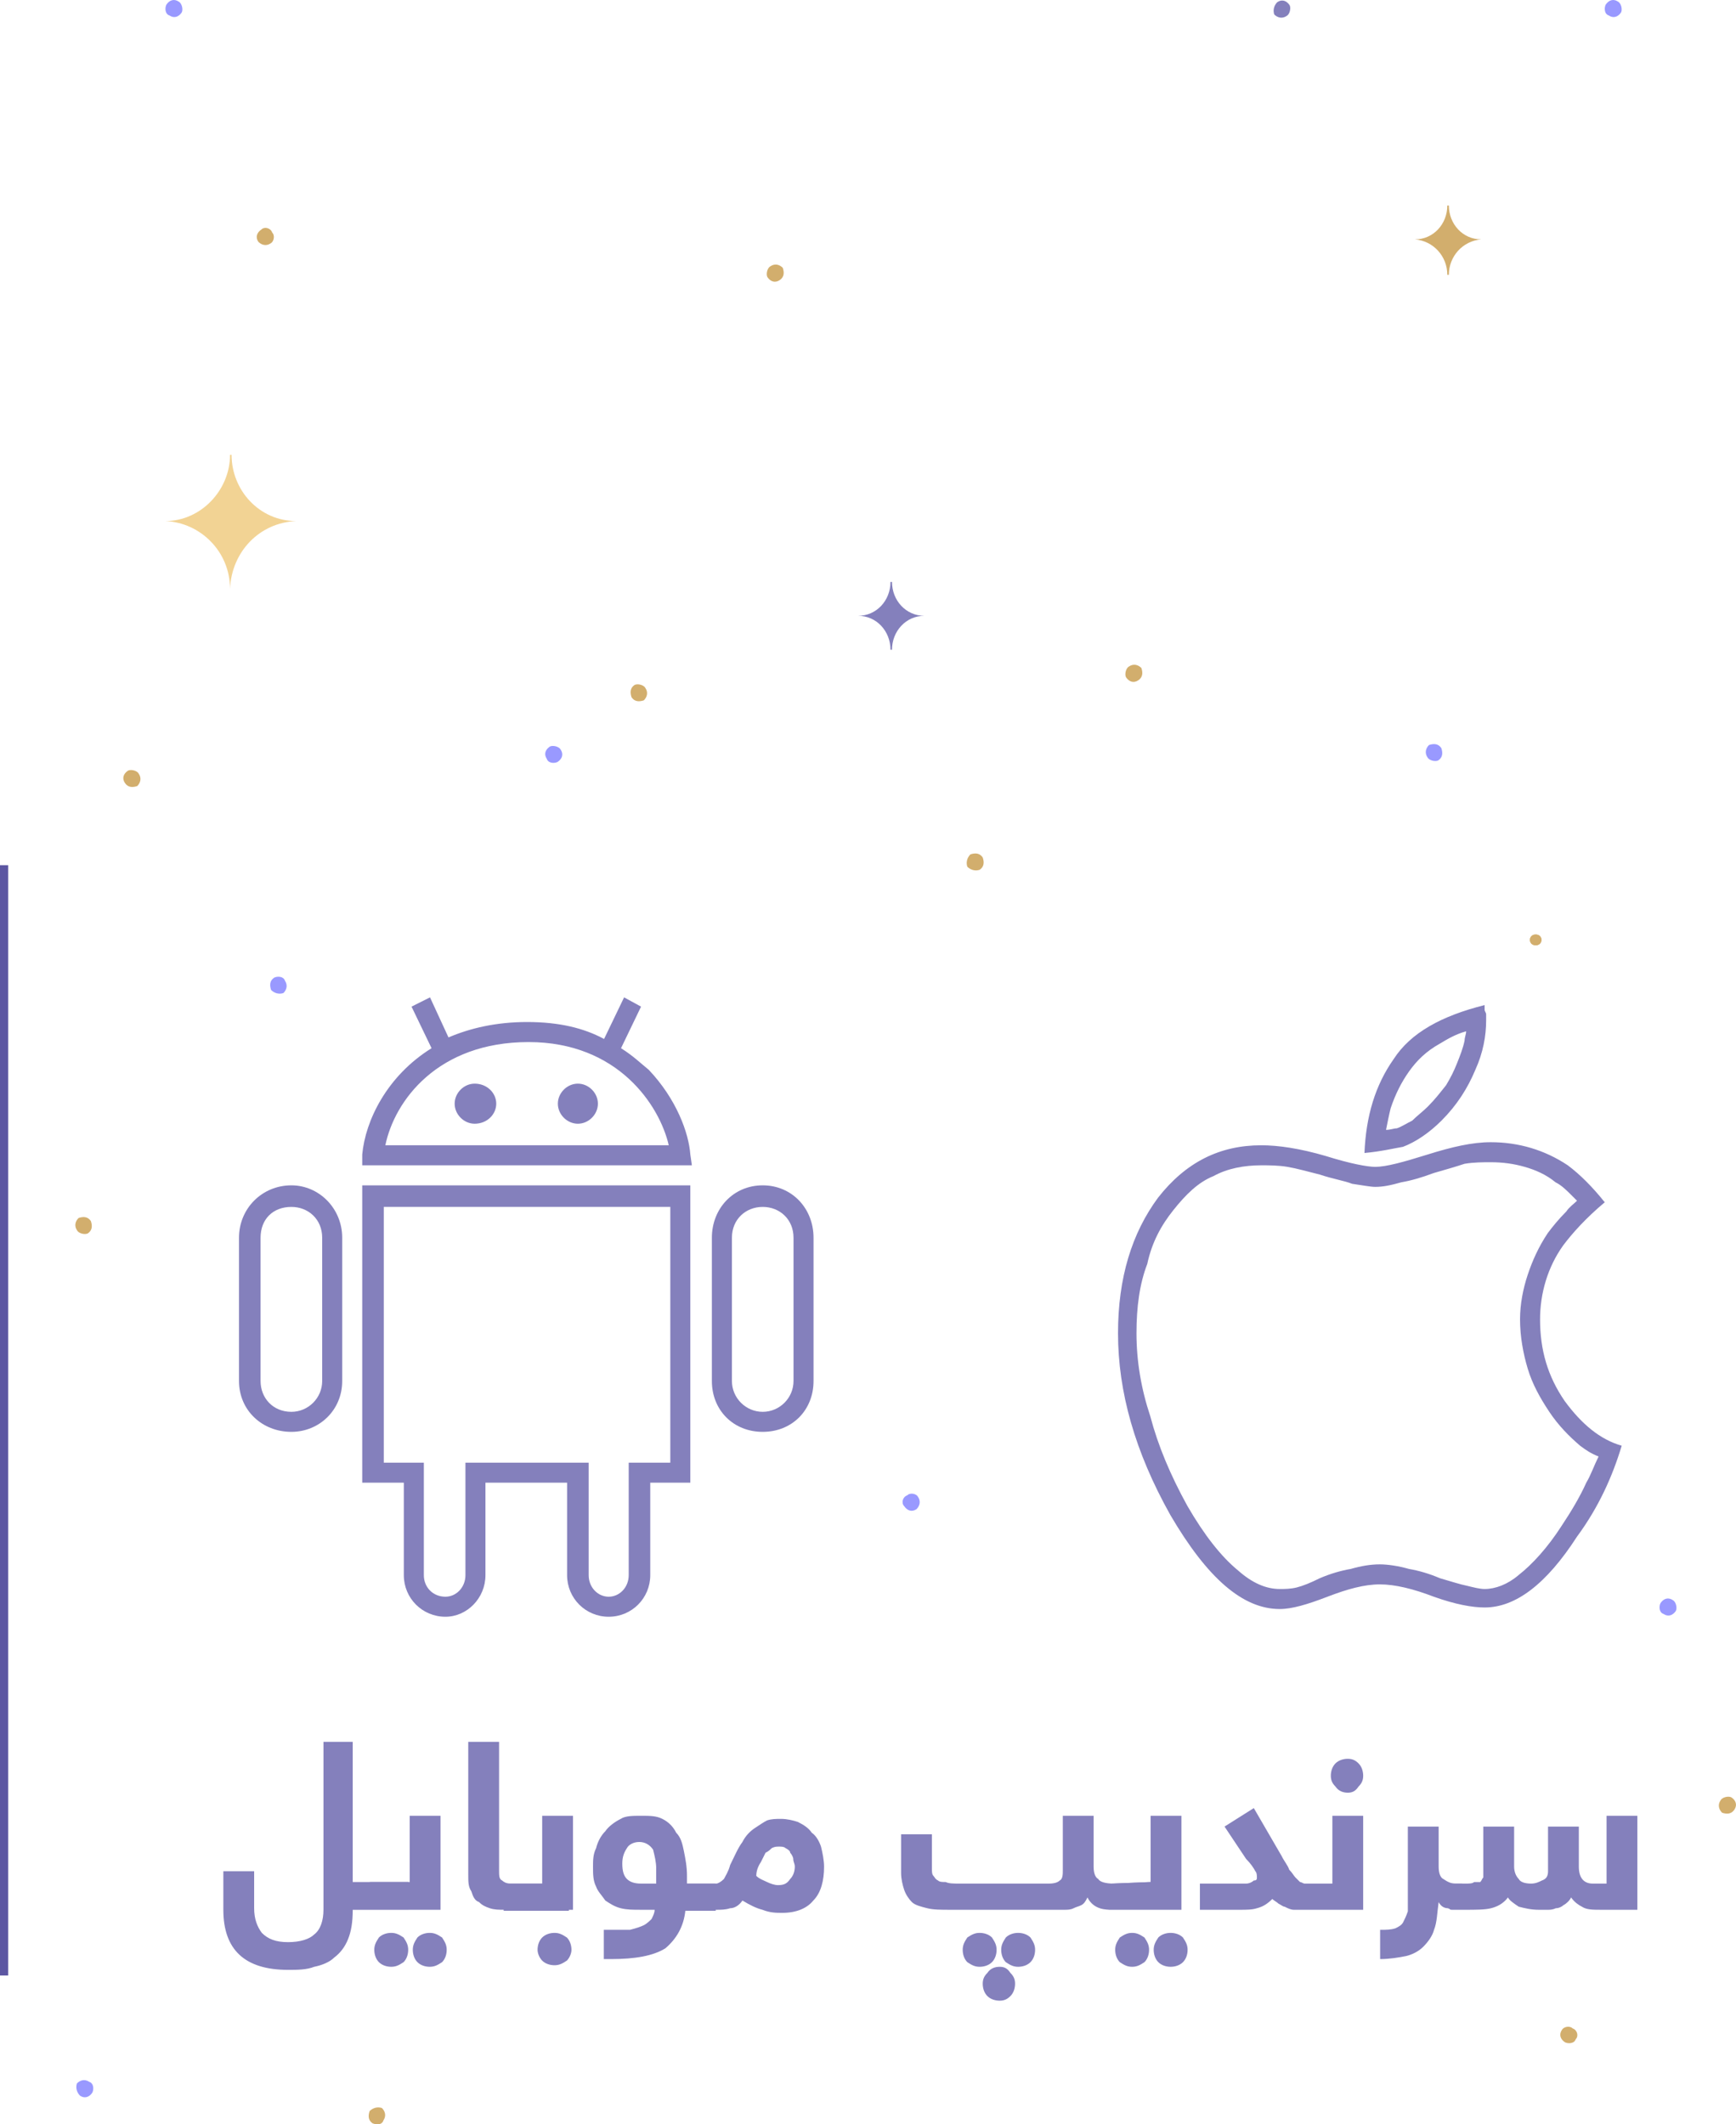 <?xml version="1.0" encoding="UTF-8"?>
<!DOCTYPE svg PUBLIC "-//W3C//DTD SVG 1.1//EN" "http://www.w3.org/Graphics/SVG/1.1/DTD/svg11.dtd">
<!-- Creator: CorelDRAW X7 -->
<svg xmlns="http://www.w3.org/2000/svg" xml:space="preserve" width="100%" height="100%" version="1.1" style="shape-rendering:geometricPrecision; text-rendering:geometricPrecision; image-rendering:optimizeQuality; fill-rule:evenodd; clip-rule:evenodd"
viewBox="0 0 89822 109888"
 xmlns:xlink="http://www.w3.org/1999/xlink">
 <defs>
  <style type="text/css">
   <![CDATA[
    .fil5 {fill:#5C56A2}
    .fil3 {fill:#8480BC}
    .fil4 {fill:#8480BC;fill-rule:nonzero}
    .fil1 {fill:#9999FF;fill-rule:nonzero}
    .fil0 {fill:#D2AE6D;fill-rule:nonzero}
    .fil2 {fill:#D2AE6D;fill-rule:nonzero}
    .fil6 {fill:#F2D394;fill-rule:nonzero}
   ]]>
  </style>
 </defs>
 <g id="Layer_x0020_1">
  <g id="_2514766404736">
   <path class="fil0" d="M79458 48340c-398,0 -398,558 0,558 399,0 399,-558 0,-558z"/>
   <path class="fil1" d="M3981 107768c160,-159 399,-239 638,-79 239,79 239,398 159,558 -159,239 -398,318 -637,159 -160,-159 -240,-399 -160,-638z"/>
   <path class="fil1" d="M73858 39175c80,160 399,239 558,160 239,-160 239,-399 159,-638 -159,-239 -398,-239 -637,-159 -160,159 -239,398 -80,637z"/>
   <path class="fil1" d="M46782 77908c160,239 399,319 638,160 159,-160 239,-399 80,-638 -80,-159 -399,-239 -558,-80 -239,80 -319,399 -160,558z"/>
   <path class="fil2" d="M58259 35031c159,239 398,319 637,159 239,-159 239,-398 160,-637 -160,-160 -399,-239 -638,-80 -159,80 -239,399 -159,558z"/>
   <path class="fil2" d="M6463 40502c160,239 399,239 638,159 159,-159 239,-398 79,-637 -79,-160 -398,-240 -557,-160 -240,160 -319,399 -160,638z"/>
   <path class="fil1" d="M28292 39255c80,239 399,239 558,159 239,-159 319,-398 160,-637 -80,-160 -399,-239 -558,-160 -239,160 -319,399 -160,638z"/>
   <path class="fil2" d="M3985 63642c79,160 398,239 558,160 239,-160 239,-399 159,-638 -159,-239 -398,-239 -638,-159 -159,159 -239,398 -79,637z"/>
   <path class="fil2" d="M13366 12508c160,160 399,240 638,80 159,-80 239,-398 80,-558 -80,-239 -399,-319 -558,-159 -239,159 -319,398 -160,637z"/>
   <path class="fil2" d="M50050 44834c159,159 398,239 637,159 240,-159 240,-398 160,-637 -160,-239 -399,-239 -638,-160 -159,160 -239,399 -159,638z"/>
   <path class="fil1" d="M14027 51210c159,159 398,239 637,159 160,-159 239,-398 80,-638 -80,-239 -399,-239 -558,-159 -239,159 -239,399 -159,638z"/>
   <path class="fil2" d="M32676 36067c159,239 398,239 637,160 160,-160 240,-399 80,-638 -80,-159 -398,-239 -558,-159 -239,159 -239,398 -159,637z"/>
   <path class="fil1" d="M86711 83328c-160,239 -399,318 -638,159 -239,-80 -239,-398 -159,-558 159,-239 398,-319 637,-159 160,79 239,398 160,558z"/>
   <path class="fil2" d="M19841 109681c-80,239 -319,239 -558,159 -239,-159 -239,-398 -159,-637 159,-160 398,-239 637,-160 160,160 239,399 80,638z"/>
   <path class="fil2" d="M81530 105483c-79,240 -398,240 -558,160 -239,-160 -318,-399 -159,-638 80,-159 398,-239 558,-79 239,79 319,398 159,557z"/>
   <path class="fil2" d="M89739 93609c-159,239 -398,239 -638,159 -159,-159 -239,-399 -79,-638 79,-159 398,-239 558,-159 239,159 318,398 159,638z"/>
   <g>
    <path class="fil3" d="M19938 59243c478,-2311 2709,-5339 7411,-5339 4623,0 6775,3267 7253,5339l-14664 0zm1355 -7172l956 -479 956 2072c1116,-478 2471,-797 4065,-797 1674,0 2949,319 3985,877l1036 -2152 877 479 -1036 2151c637,399 1036,797 1434,1116 1435,1514 2072,3268 2152,4384l80 557 -17056 0 0 -557c160,-1754 1276,-4065 3587,-5500l-1036 -2151 0 0zm7571 5020c0,558 478,1037 1036,1037 558,0 1036,-479 1036,-1037 0,-557 -478,-1036 -1036,-1036 -558,0 -1036,479 -1036,1036zm-5340 0c0,558 478,1037 1036,1037 638,0 1116,-479 1116,-1037 0,-557 -478,-1036 -1116,-1036 -558,0 -1036,479 -1036,1036zm-3666 5340l14824 0 0 13230 -2152 0 0 5818c0,637 -478,1116 -1036,1116 -558,0 -1036,-479 -1036,-1116l0 -5818 -6376 0 0 5818c0,637 -478,1116 -1036,1116 -638,0 -1116,-479 -1116,-1116l0 -5818 -2072 0 0 -13230 0 0zm-1116 -1116l0 15382 2152 0 0 4782c0,1195 956,2152 2152,2152 1116,0 2072,-957 2072,-2152l0 -4782 4224 0 0 4782c0,1195 956,2152 2152,2152 1195,0 2151,-957 2151,-2152l0 -4782 2073 0 0 -15382 -16976 0 0 0zm-3666 1116c877,0 1594,638 1594,1594l0 7412c0,877 -717,1594 -1594,1594 -956,0 -1594,-718 -1594,-1594l0 -7412c0,-956 638,-1594 1594,-1594zm-2710 1594l0 7412c0,1514 1196,2630 2710,2630 1435,0 2630,-1116 2630,-2630l0 -7412c0,-1514 -1195,-2710 -2630,-2710 -1514,0 -2710,1196 -2710,2710zm27097 -1594c877,0 1594,638 1594,1594l0 7412c0,877 -717,1594 -1594,1594 -876,0 -1593,-718 -1593,-1594l0 -7412c0,-956 717,-1594 1593,-1594zm-2630 1594l0 7412c0,1514 1116,2630 2630,2630 1515,0 2630,-1116 2630,-2630l0 -7412c0,-1514 -1115,-2710 -2630,-2710 -1514,0 -2630,1196 -2630,2710z"/>
    <path class="fil3" d="M80162 73031c-478,-717 -877,-1435 -1116,-2232 -239,-797 -398,-1673 -398,-2550 0,-797 159,-1594 398,-2311 239,-717 558,-1435 1036,-2152 239,-319 558,-717 957,-1116 159,-239 398,-398 557,-558l-239 -239c-318,-318 -558,-558 -876,-717 -479,-398 -1036,-638 -1594,-797 -558,-159 -1116,-239 -1754,-239 -398,0 -876,0 -1354,80 -479,159 -1037,318 -1594,478 -638,239 -1196,398 -1674,478 -558,159 -956,239 -1355,239 -239,0 -637,-80 -1195,-159 -399,-160 -957,-239 -1674,-478l0 0c-638,-160 -1195,-319 -1674,-399 -478,-80 -956,-80 -1354,-80 -877,0 -1754,160 -2471,558 -797,319 -1435,957 -2072,1754 -638,797 -1116,1673 -1355,2789 -399,1036 -558,2231 -558,3586 0,1435 239,2869 717,4304 399,1514 1036,3029 1913,4622 877,1515 1753,2630 2630,3348 717,637 1435,956 2152,956 239,0 558,0 877,-80 318,-79 717,-239 1195,-478l0 0c558,-239 1116,-398 1594,-478l0 0c558,-159 1036,-239 1514,-239 399,0 957,80 1514,239 479,80 1036,239 1594,478 558,160 1036,319 1435,399 319,79 637,159 877,159 557,0 1195,-239 1753,-717 717,-558 1514,-1435 2231,-2550l0 0c479,-718 957,-1515 1276,-2232l0 0c239,-398 398,-877 637,-1355 -398,-159 -637,-319 -956,-558 -558,-478 -1116,-1036 -1594,-1753l0 0zm-6296 -15780c398,-399 637,-717 956,-1116 239,-398 399,-717 558,-1116 159,-398 319,-797 399,-1195 0,-160 79,-319 79,-478 -558,159 -956,398 -1355,637 -717,399 -1195,877 -1594,1435l0 0c-398,558 -717,1195 -956,1912 -80,319 -159,718 -239,1116 239,0 398,-79 558,-79 239,-80 478,-240 797,-399 239,-239 558,-478 797,-717l0 0 0 0zm717 717c797,-797 1355,-1673 1753,-2630 399,-877 558,-1753 558,-2550l0 -160c0,-79 0,-159 0,-159 0,-80 -79,-159 -79,-239 0,-80 0,-159 0,-239 -2232,558 -3826,1434 -4703,2789 -956,1355 -1434,2949 -1514,4862 877,-80 1514,-239 1993,-319 637,-239 1355,-717 1992,-1355l0 0zm6376 14505c-877,-1275 -1275,-2630 -1275,-4224 0,-1355 398,-2710 1195,-3825 478,-638 1196,-1435 2152,-2232 -638,-797 -1275,-1435 -1913,-1913 -1195,-797 -2550,-1195 -3985,-1195 -956,0 -1992,239 -3267,637 -1275,399 -2152,638 -2710,638 -398,0 -1275,-159 -2550,-558 -1355,-398 -2471,-558 -3348,-558 -2151,0 -3905,877 -5339,2710 -1355,1833 -2072,4144 -2072,7013 0,3029 876,6137 2709,9405 1913,3267 3746,4861 5659,4861 637,0 1434,-239 2470,-637 1037,-399 1913,-638 2710,-638 797,0 1753,239 2790,638 1115,398 1992,557 2630,557 1593,0 3187,-1195 4781,-3666 1116,-1514 1833,-3108 2312,-4702 -1116,-319 -2073,-1116 -2949,-2311l0 0z"/>
   </g>
   <path class="fil0" d="M79458 48340c-398,0 -398,558 0,558 399,0 399,-558 0,-558z"/>
   <path class="fil4" d="M66727 270c-159,-239 -398,-319 -638,-160 -159,160 -239,399 -159,638 159,159 399,239 638,80 159,-80 239,-399 159,-558z"/>
   <rect class="fil5" y="44754" width="422" height="57435"/>
   <path class="fil4" d="M18251 98789c0,637 -80,1116 -240,1514 -159,399 -398,717 -717,956 -239,240 -637,399 -1036,479 -398,159 -877,159 -1355,159 -2231,0 -3347,-1036 -3347,-3108l0 -1993 1594 0 0 1913c0,558 159,957 398,1275 319,319 718,479 1355,479 638,0 1116,-160 1355,-399 319,-239 478,-717 478,-1275l0 -8687 1514 0 0 7332 957 0c80,0 159,0 239,0 0,0 80,0 159,80 0,79 80,79 80,159 0,160 0,239 0,399 0,318 0,478 -80,558 -79,159 -239,159 -398,159l-957 0 1 0zm956 0c0,0 -80,0 -159,0 -80,0 -80,-80 -160,-80 0,-80 -80,-159 -80,-239 0,-80 -79,-159 -79,-319 0,-319 79,-478 159,-637 80,-80 160,-160 319,-160l1992 0 0 -3427 1594 0 0 4862 -3586 0 0 0zm159 2072c0,-239 80,-398 239,-638 160,-159 399,-239 638,-239 239,0 399,80 638,239 159,240 239,399 239,638 0,239 -80,478 -239,638 -239,159 -399,239 -638,239 -239,0 -478,-80 -638,-239 -159,-160 -239,-399 -239,-638zm1993 0c0,-239 79,-398 239,-638 159,-159 398,-239 637,-239 240,0 399,80 638,239 159,240 239,399 239,638 0,239 -80,478 -239,638 -239,159 -398,239 -638,239 -239,0 -478,-80 -637,-239 -160,-160 -239,-399 -239,-638zm5738 -2789c0,318 0,478 -80,558 -79,159 -239,159 -398,159l-478 0c-319,0 -558,0 -797,-80 -240,-79 -399,-159 -558,-319 -239,-79 -319,-318 -399,-557 -159,-240 -159,-479 -159,-877l0 -6854 1594 0 0 6615c0,319 0,478 159,558 80,79 239,159 399,159l239 0c79,0 159,0 159,0 80,0 159,0 159,80 80,79 80,79 160,159 0,160 0,239 0,399l0 0zm956 -638l0 -3507 1594 0 0 4862 -3028 0c-80,0 -160,0 -160,0 -79,0 -159,0 -159,-80 -80,-80 -80,-80 -159,-239 0,-80 0,-159 0,-319 0,-319 0,-478 79,-558 80,-159 239,-159 399,-159l1434 0 0 0zm-239 3427c0,-239 80,-478 239,-638 160,-159 399,-239 638,-239 239,0 398,80 638,239 159,160 239,399 239,638 0,159 -80,399 -239,558 -240,159 -399,239 -638,239 -239,0 -478,-80 -638,-239 -159,-159 -239,-399 -239,-558zm7651 -2072c-79,877 -478,1514 -1036,1992 -637,399 -1594,558 -2789,558l-399 0 0 -1514 319 0c399,0 717,0 1036,0 319,-80 558,-159 717,-239 160,-80 319,-239 399,-319 80,-159 159,-319 159,-478l-717 0c-398,0 -717,0 -1036,-80 -319,-80 -558,-239 -797,-398 -159,-239 -399,-479 -478,-718 -160,-318 -160,-637 -160,-1036 0,-319 0,-637 160,-956 79,-319 239,-638 478,-877 159,-239 478,-478 797,-637 239,-160 638,-160 1036,-160 478,0 797,0 1116,160 319,159 558,398 717,717 239,239 319,558 399,956 79,399 159,797 159,1275l0 399 877 0c79,0 159,0 159,0 80,0 160,0 160,80 79,79 79,79 159,159 0,159 0,239 0,399 0,318 0,478 -80,557 -79,160 -239,160 -398,160l-957 0 0 0zm-3267 -2391c0,398 79,638 239,797 159,159 398,239 717,239l797 0 0 -797c0,-319 -80,-638 -159,-956 -160,-239 -399,-399 -718,-399 -318,0 -558,160 -637,319 -160,239 -239,478 -239,797zm8926 159c0,-159 -80,-239 -80,-398 0,-80 -80,-239 -159,-319 0,-80 -80,-159 -239,-239 -80,-80 -240,-80 -319,-80 -160,0 -239,0 -399,80 -79,80 -159,159 -319,239 -79,159 -159,319 -239,478 -159,239 -239,478 -239,718 160,159 399,239 558,318 160,80 399,160 558,160 319,0 478,-80 638,-319 159,-159 239,-399 239,-638zm-4065 877c80,0 239,-80 399,-239 79,-159 239,-399 318,-717 240,-479 399,-877 638,-1196 159,-319 399,-558 638,-717 239,-160 478,-319 637,-399 239,-79 478,-79 718,-79 318,0 637,79 876,159 319,159 558,319 718,558 239,159 398,478 478,717 79,319 159,718 159,1036 0,718 -159,1355 -558,1754 -319,398 -876,637 -1594,637 -318,0 -637,0 -1036,-159 -319,-80 -637,-239 -1036,-478 -159,239 -398,398 -637,398 -240,80 -479,80 -718,80l-637 0c-80,0 -160,0 -160,0 -79,0 -159,0 -159,-80 -80,-80 -80,-80 -80,-239 -80,-80 -80,-159 -80,-319 0,-319 80,-478 160,-558 0,-159 159,-159 319,-159l637 0 0 0zm20562 1355c-239,0 -478,0 -717,-80 -239,-80 -478,-239 -638,-558 -80,160 -159,319 -319,399 -159,79 -239,79 -398,159 -160,80 -319,80 -478,80 -239,0 -399,0 -558,0l-5340 0c-478,0 -877,0 -1195,-80 -319,-80 -638,-159 -797,-319 -160,-159 -319,-398 -399,-637 -80,-239 -159,-558 -159,-877l0 -1992 1594 0 0 1753c0,159 0,319 79,398 80,80 80,160 239,240 80,79 239,79 399,79 159,80 398,80 717,80l4623 0c318,0 478,-80 557,-159 160,-80 160,-319 160,-558l0 -2790 1594 0 0 2630c0,319 79,558 239,638 80,159 398,239 797,239 0,0 80,0 159,0 80,0 80,0 160,80 0,79 79,79 79,159 0,159 0,239 0,399 0,318 0,478 -79,557 -80,160 -160,160 -319,160l0 0zm-6774 3825c0,-239 79,-398 239,-558 159,-239 398,-318 637,-318 240,0 399,79 558,318 160,160 239,319 239,558 0,239 -79,479 -239,638 -159,159 -318,239 -558,239 -239,0 -478,-80 -637,-239 -160,-159 -239,-399 -239,-638zm-1036 -1753c0,-239 79,-398 239,-638 239,-159 398,-239 637,-239 240,0 479,80 638,239 159,240 239,399 239,638 0,239 -80,478 -239,638 -159,159 -398,239 -638,239 -239,0 -398,-80 -637,-239 -160,-160 -239,-399 -239,-638zm1992 0c0,-239 80,-398 239,-638 160,-159 399,-239 638,-239 239,0 478,80 637,239 160,240 240,399 240,638 0,239 -80,478 -240,638 -159,159 -398,239 -637,239 -239,0 -399,-80 -638,-239 -159,-160 -239,-399 -239,-638zm5738 -2072c0,0 -79,0 -159,0 -80,0 -80,-80 -159,-80 0,-80 -80,-159 -80,-239 0,-80 -80,-159 -80,-319 0,-319 80,-478 160,-637 79,-80 159,-80 398,-80l1913 -80 0 -3427 1594 0 0 4862 -3587 0 0 0zm160 2072c0,-239 79,-398 239,-638 239,-159 398,-239 637,-239 240,0 399,80 638,239 159,240 239,399 239,638 0,239 -80,478 -239,638 -239,159 -398,239 -638,239 -239,0 -398,-80 -637,-239 -160,-160 -239,-399 -239,-638zm1992 0c0,-239 80,-398 239,-638 160,-159 399,-239 638,-239 239,0 478,80 637,239 160,240 240,399 240,638 0,239 -80,478 -240,638 -159,159 -398,239 -637,239 -239,0 -478,-80 -638,-239 -159,-160 -239,-399 -239,-638zm7811 -2072c-240,0 -399,0 -558,0 -160,0 -319,-80 -479,-160 -79,0 -159,-79 -318,-159 -80,-80 -239,-159 -319,-239 -239,239 -478,398 -797,478 -239,80 -558,80 -877,80l-2072 0 0 -1355 2391 0c159,0 319,-80 398,-159 160,0 160,-80 160,-160 0,-80 0,-239 -80,-319 -80,-159 -239,-398 -478,-637l-1116 -1674 1514 -956 1435 2470c159,319 319,479 398,718 160,159 240,318 319,398 80,80 160,160 239,239 80,0 160,80 239,80 80,0 160,0 240,0 79,0 79,0 159,80 0,79 80,79 80,159 0,159 0,239 0,399 0,318 0,478 -80,557 -80,160 -159,160 -399,160l1 0zm1354 -6934c0,-239 80,-478 239,-637 160,-160 399,-239 638,-239 239,0 399,79 558,239 159,159 239,398 239,637 0,239 -80,399 -239,558 -159,239 -319,319 -558,319 -239,0 -478,-80 -638,-319 -159,-159 -239,-319 -239,-558zm80 5579l0 -3507 1594 0 0 4862 -3029 0c0,0 -79,0 -159,0 -80,0 -80,0 -159,-80 0,-80 -80,-80 -80,-239 0,-80 -80,-159 -80,-319 0,-319 80,-478 160,-558 79,-159 159,-159 318,-159l1435 0 0 0zm6376 1355c-80,0 -239,0 -399,-80 -239,0 -398,-159 -478,-319 -80,558 -80,1036 -239,1435 -80,319 -319,638 -558,877 -239,239 -558,398 -877,478 -398,80 -876,159 -1354,159l0 -1514c318,0 557,0 797,-80 159,-79 318,-159 398,-318 80,-160 159,-319 239,-558 0,-160 0,-479 0,-718l0 -3666 1594 0 0 2072c0,319 80,558 239,638 239,159 399,239 638,239 79,0 159,0 159,0 80,0 160,0 160,80 79,79 79,79 159,159 0,160 0,239 0,399 0,318 0,478 -80,558 -79,159 -239,159 -398,159l0 0zm478 -1355c239,0 399,0 478,-80 80,0 239,0 319,0 80,-79 80,-159 159,-239 0,-79 0,-159 0,-319l0 -2311 1594 0 0 2072c0,239 80,479 239,638 80,159 319,239 638,239 239,0 399,-80 558,-159 239,-80 319,-239 319,-479l0 -2311 1594 0 0 2072c0,558 239,877 717,877l717 0 0 -3507 1594 0 0 4862 -1833 0c-478,0 -797,0 -1036,-160 -159,-79 -398,-239 -558,-478 -80,160 -239,319 -398,399 -80,79 -239,159 -399,159 -159,80 -319,80 -398,80 -160,0 -319,0 -479,0 -398,0 -717,-80 -1036,-160 -239,-159 -478,-318 -558,-478 -239,319 -557,478 -876,558 -319,80 -797,80 -1355,80l-478 0c-80,0 -80,0 -160,0 -79,0 -159,0 -159,-80 -80,-80 -80,-80 -80,-239 -80,-80 -80,-159 -80,-319 0,-319 80,-478 160,-558 80,-159 159,-159 319,-159l478 0 0 0z"/>
   <rect class="fil3" x="17693" y="97354" width="3444" height="1419"/>
   <rect class="fil3" x="26061" y="97434" width="3374" height="1408"/>
   <rect class="fil3" x="35226" y="97434" width="1805" height="1408"/>
   <polygon class="fil3" points="59534,97354 57541,97434 57143,98709 59534,98709 "/>
   <rect class="fil3" x="75075" y="97434" width="576" height="158"/>
   <path class="fil6" d="M15329 26954c-1912,0 -3347,-1594 -3347,-3427l-80 0c0,1833 -1514,3427 -3347,3427 1833,80 3347,1594 3347,3507l0 0c80,-1913 1515,-3427 3427,-3507z"/>
   <path class="fil0" d="M73211 12383c957,0 1674,-797 1674,-1753l80 0c0,956 717,1753 1673,1753 -956,80 -1673,877 -1673,1833l-80 0c0,-956 -717,-1753 -1674,-1833z"/>
   <path class="fil4" d="M47827 31855c-956,0 -1674,-797 -1674,-1753l-79 0c0,956 -718,1753 -1674,1753 956,0 1674,797 1674,1754l79 0c0,-957 718,-1754 1674,-1754z"/>
   <path class="fil1" d="M9405 641c-159,239 -399,319 -638,159 -239,-79 -239,-398 -159,-558 159,-239 398,-318 638,-159 159,80 239,399 159,558z"/>
   <path class="fil2" d="M39704 14331c159,239 398,319 638,159 239,-159 239,-398 159,-637 -159,-160 -399,-240 -638,-80 -159,80 -239,398 -159,558z"/>
   <path class="fil1" d="M83876 641c-159,239 -398,319 -637,159 -239,-79 -239,-398 -160,-558 160,-239 399,-318 638,-159 159,80 239,399 159,558z"/>
  </g>
 </g>
</svg>
